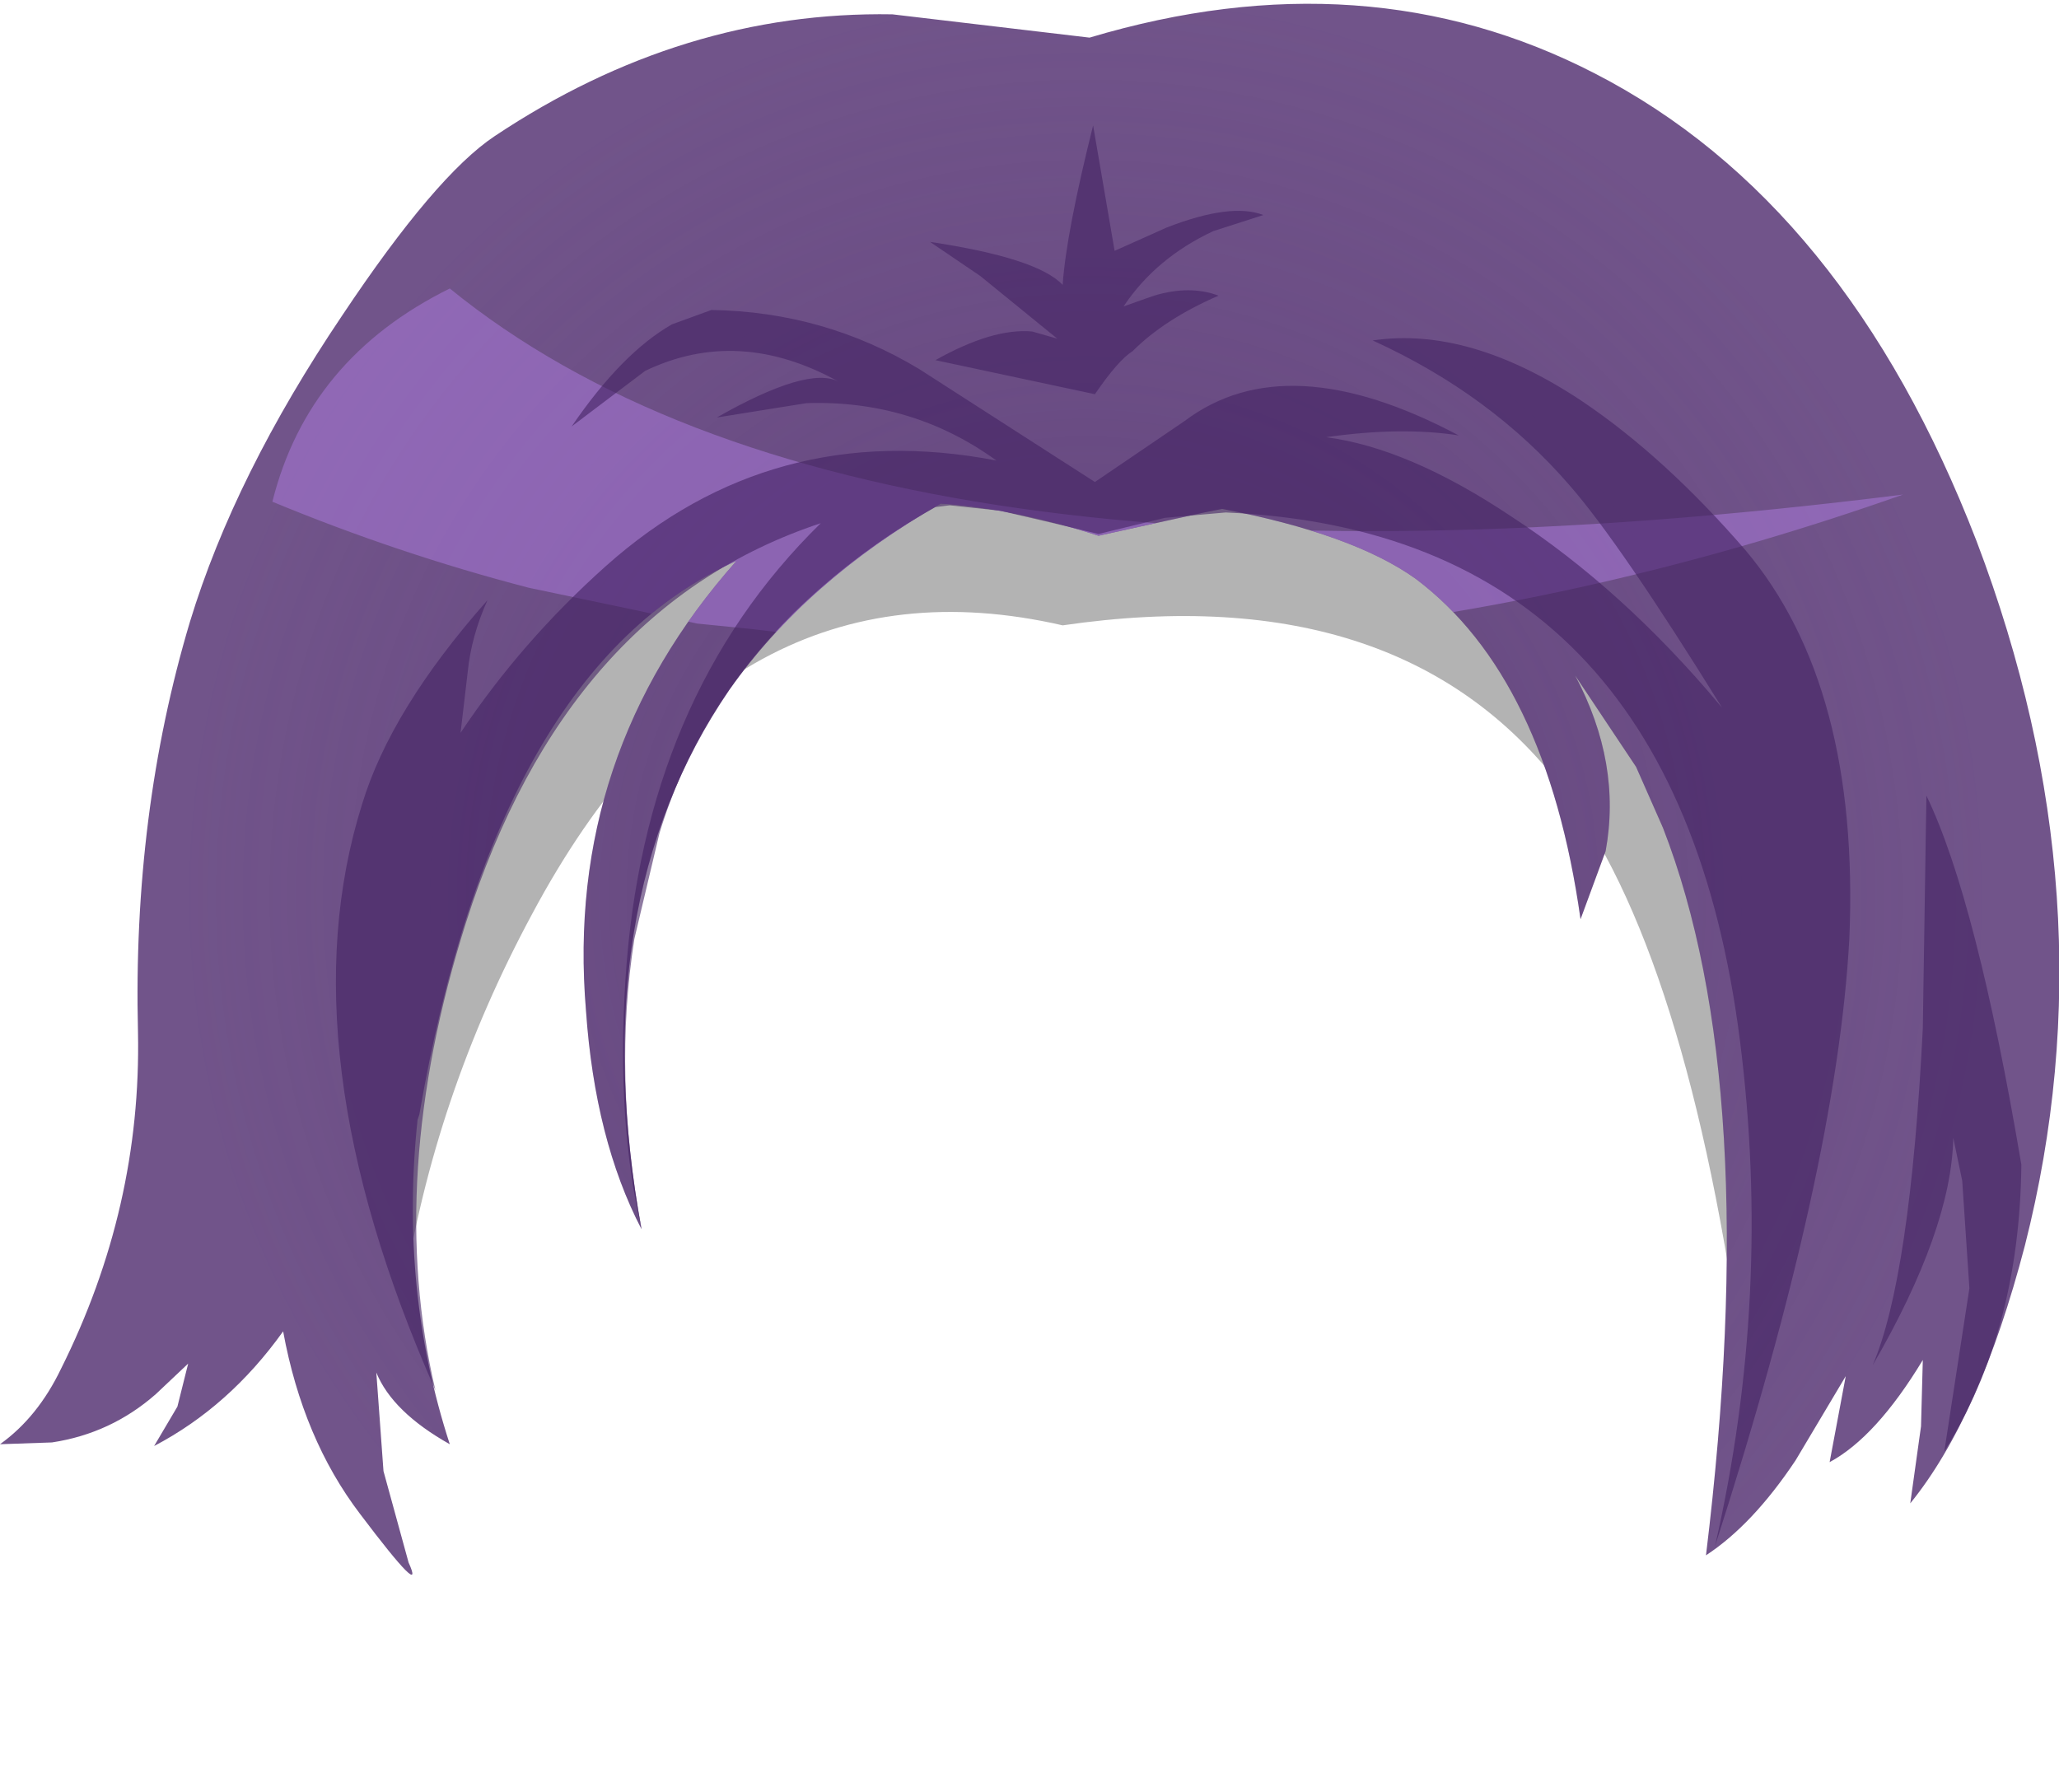 <svg xmlns="http://www.w3.org/2000/svg" xmlns:ffdec="https://www.free-decompiler.com/flash" xmlns:xlink="http://www.w3.org/1999/xlink" ffdec:objectType="frame" width="57.45" height="50"><g transform="translate(3.7 -.65)"><use ffdec:characterId="3" xlink:href="#a" width="57.45" height="43.85" transform="translate(-3.7 .75)"/><clipPath id="b"><path fill="#c94200" fill-rule="evenodd" d="M40.8 2.7q7 3.6 10.65 13.05 3.8 10 1.35 19.65-1.25 4.8-3.2 7.2l.3-2.15.05-1.85q-1.3 2.15-2.6 2.85l.45-2.4-1.4 2.35q-1.2 1.8-2.5 2.65 1.6-13.1-1.2-20.3l-.75-1.7-1.7-2.55q1.3 2.45.85 4.9l-.7 1.9q-.95-6.75-4.6-9.5-1.75-1.25-5.4-1.95l-.5.1-2.95.65q-2.3-.75-4.4-.9-3.75 2.15-5.9 5.2-4.1 6-2.45 15.05-1.3-2.5-1.55-6.1-.6-7.15 4.2-12.55-6.7 3-8.85 15.45l-.05.15q-.5 4.75.9 9.05-1.6-.9-2.05-2L7 41.7l.7 2.55q.5 1.1-1.35-1.35-1.6-2.1-2.15-5.1Q2.7 39.9.6 41l.65-1.1.3-1.2-.9.85q-1.25 1.1-2.9 1.35l-1.45.05q1.05-.75 1.7-2.1 2.25-4.5 2.15-9.4Q0 23.35 1.6 18q1.25-4.1 4.25-8.55 2.6-3.9 4.25-5 5.25-3.5 11.1-3.4l5.5.65q7.7-2.3 14.1 1"/></clipPath><g clip-path="url(#b)"><use ffdec:characterId="5" xlink:href="#c" width="50.05" height="50" transform="translate(1.55 .65)"/></g><use ffdec:characterId="6" xlink:href="#d" width="47.05" height="39.65" transform="translate(5.65 4.15)"/></g><defs><g id="a" fill-rule="evenodd"><path fill-opacity=".298" d="M48.1 21.5q2.8 7.6.65 17.35-1.5-11.95-5-16.75-4.5-6.15-14.1-4.75-9.35-2.15-14.8 8.05-2.75 5.1-3.6 10.65-3.5-9.65 2.25-17.5 5.85-8 16-5.25.6.45 1.05.45l2.05-.65q11.85-1.6 15.5 8.4"/><path fill="#71548a" d="M44.5 1.95q7 3.6 10.65 13.05 3.8 10 1.35 19.65-1.25 4.8-3.2 7.2l.3-2.15.05-1.85q-1.3 2.15-2.6 2.85l.45-2.4-1.4 2.35q-1.2 1.8-2.5 2.65 1.6-13.1-1.2-20.3l-.75-1.7-1.7-2.55q1.3 2.45.85 4.9l-.7 1.9q-.95-6.75-4.6-9.5-1.75-1.25-5.4-1.95l-.5.1-2.95.65q-2.3-.75-4.4-.9-3.75 2.15-5.9 5.2-4.1 6-2.45 15.05-1.3-2.5-1.55-6.1-.6-7.15 4.2-12.55-6.7 3-8.85 15.45l-.05.15q-.5 4.75.9 9.05-1.6-.9-2.05-2l.2 2.75.7 2.55q.5 1.1-1.35-1.35-1.6-2.1-2.15-5.1-1.5 2.1-3.6 3.2l.65-1.1.3-1.2-.9.85q-1.25 1.1-2.9 1.35L0 40.2q1.05-.75 1.7-2.1 2.25-4.5 2.15-9.4-.15-6.1 1.45-11.45 1.25-4.1 4.25-8.55 2.6-3.9 4.25-5Q19.05.2 24.9.3l5.5.65q7.7-2.3 14.1 1"/></g><g id="c" fill-rule="evenodd"><path fill="url(#e)" d="M51.6 25.65q0 10.35-7.35 17.65-7.3 7.35-17.65 7.35-10.4 0-17.75-7.35-7.3-7.3-7.3-17.65t7.3-17.7Q16.2.65 26.6.65q10.35 0 17.65 7.3 7.35 7.35 7.35 17.7" transform="translate(-1.55 -.65)"/><path fill="#b07ee2" fill-opacity=".498" d="M9.5 16.4q-3.65-.95-7.15-2.4 1-4 4.95-5.95 11.55 9.4 40.55 5.75-16.15 5.7-32.15 3.75l-1.5-.15-1.6-.35z"/></g><radialGradient id="e" cx="0" cy="0" r="819.2" gradientTransform="translate(26.6 25.65)scale(.031)" gradientUnits="userSpaceOnUse" spreadMethod="pad"><stop offset="0" stop-color="#4c2a69" stop-opacity=".4"/><stop offset="1" stop-color="#4c2a69" stop-opacity="0"/></radialGradient><path id="d" fill="#442262" fill-opacity=".6" fill-rule="evenodd" d="M48.55 38.75q1.05-2.45 1.4-9.4l.1-6.5q1.4 2.9 2.65 10.3-.05 4.65-2.15 8l.7-4.55-.2-3-.25-1.2q-.05 2.55-2.25 6.35m-4.4 5.05q1.6-7 .7-14.1-1.8-14.2-14.35-14.75l-1.7.15-1.85.45-1.25-.3-1.5-.35-1.4-.15-.4.05q-2.15 1.2-3.95 2.95-2.7 2.7-3.75 6.15l-.7 2.95q-.6 3.8.2 8.1-.7-3-.45-6.95.5-7.9 5.45-12.75-7.1 2.35-9.9 11.15-2.25 7.1-.85 13.05-4.2-9.5-2.05-16.35.8-2.65 3.5-5.7-.45 1-.55 2l-.2 1.7q1.7-2.55 4.05-4.65 4.65-4.15 10.9-2.95-2.35-1.7-5.3-1.6l-2.5.4q2.55-1.45 3.4-1-2.8-1.55-5.4-.3l-2.05 1.55q1.4-2.05 2.8-2.85l1.1-.4q3.15.05 5.8 1.65l4.9 3.15 2.5-1.7q2.85-2.15 7.65.4-1.6-.25-3.7.05 2.3.3 5.15 2.2 3.15 2.05 5.9 5.35-2.85-4.6-4.25-6.2-2.2-2.55-5.5-4.05 2.7-.4 5.85 1.7Q42.75 13.4 45 16q3.2 3.8 2.9 10.85-.35 6.4-3.75 16.95M22.4 10.7q1.6-.9 2.7-.8l.7.2-2.15-1.75-1.4-.95q3 .45 3.7 1.2.1-1.45.85-4.45l.6 3.5L28.85 7q1.8-.7 2.7-.35l-1.4.45q-1.6.75-2.5 2.1l.85-.3q1-.3 1.8 0-1.5.65-2.4 1.55-.4.25-1.05 1.2z" transform="translate(-5.65 -4.15)"/></defs></svg>